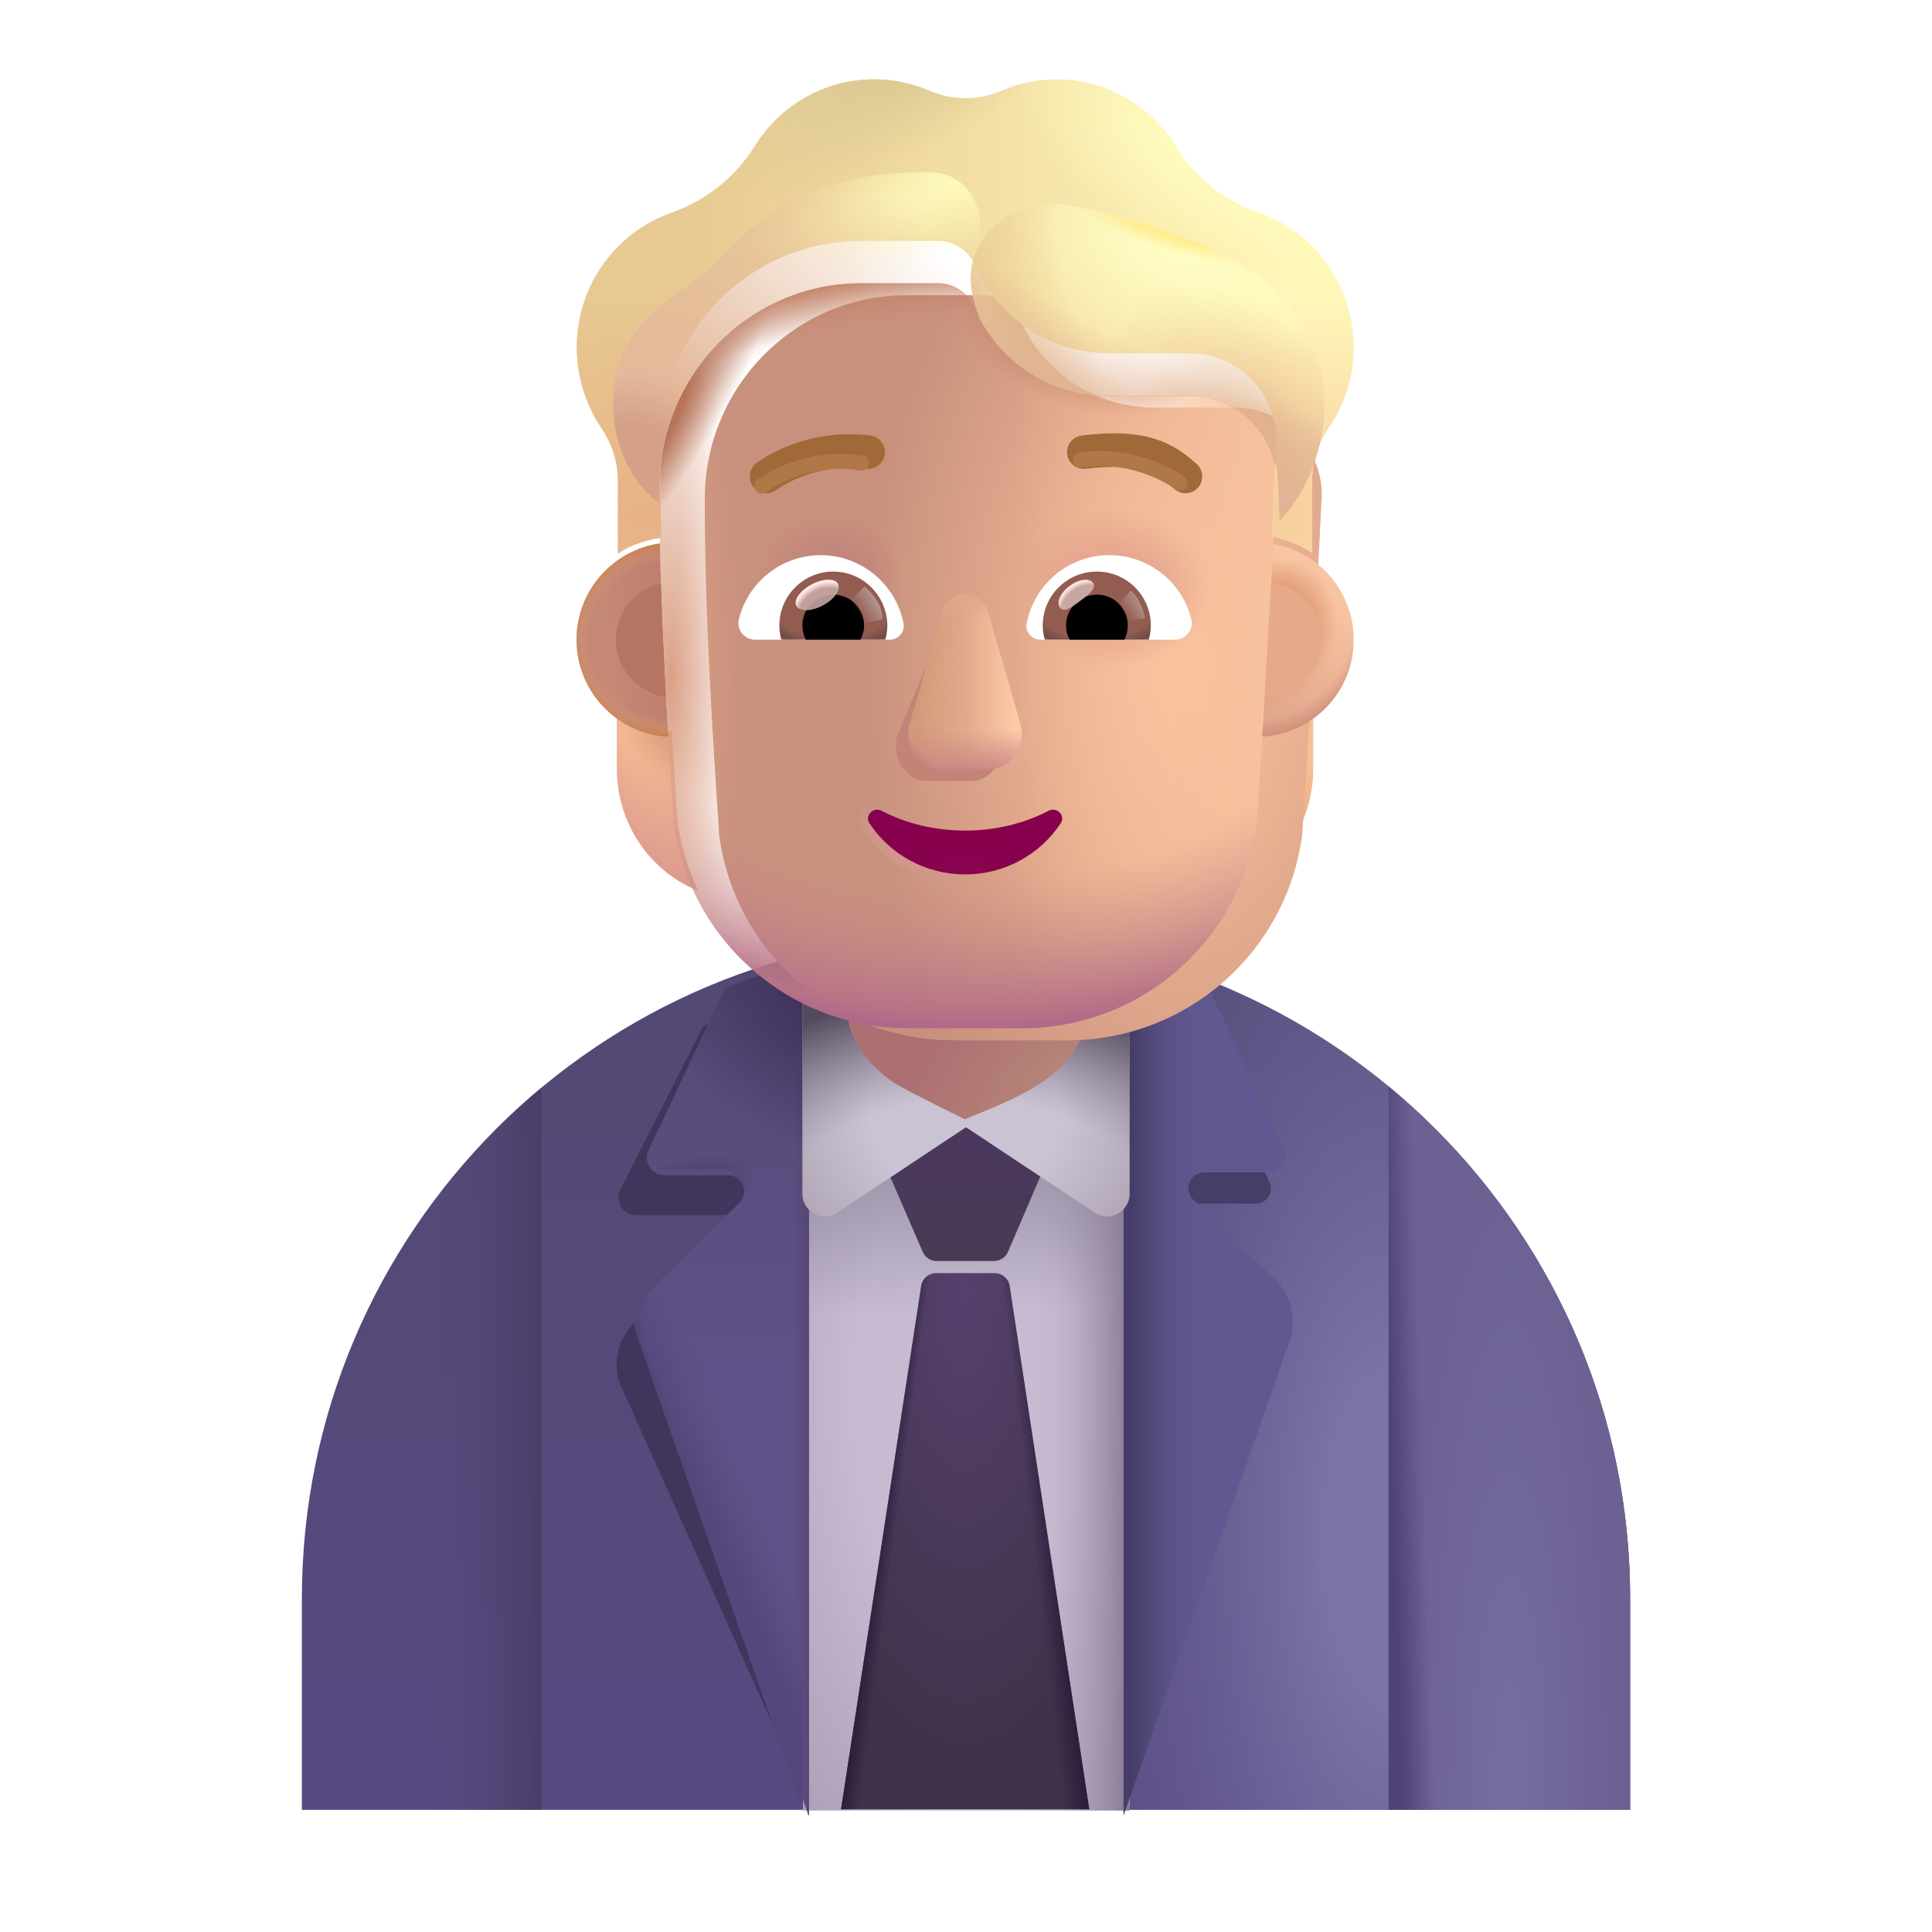 <svg fill="none" height="32" viewBox="0 0 32 32" width="32" xmlns="http://www.w3.org/2000/svg" xmlns:xlink="http://www.w3.org/1999/xlink"><filter id="a" color-interpolation-filters="sRGB" filterUnits="userSpaceOnUse" height="14.595" width="6.556" x="9.212" y="15.824"><feFlood flood-opacity="0" result="BackgroundImageFix"/><feBlend in="SourceGraphic" in2="BackgroundImageFix" mode="normal" result="shape"/><feGaussianBlur result="effect1_foregroundBlur_4002_2102" stdDeviation=".5"/></filter><filter id="b" color-interpolation-filters="sRGB" filterUnits="userSpaceOnUse" height="13.362" width="3.95" x="17.96" y="16.302"><feFlood flood-opacity="0" result="BackgroundImageFix"/><feBlend in="SourceGraphic" in2="BackgroundImageFix" mode="normal" result="shape"/><feGaussianBlur result="effect1_foregroundBlur_4002_2102" stdDeviation=".375"/></filter><filter id="c" color-interpolation-filters="sRGB" filterUnits="userSpaceOnUse" height="14" width="2.897" x="10.503" y="16.067"><feFlood flood-opacity="0" result="BackgroundImageFix"/><feBlend in="SourceGraphic" in2="BackgroundImageFix" mode="normal" result="shape"/><feColorMatrix in="SourceAlpha" result="hardAlpha" type="matrix" values="0 0 0 0 0 0 0 0 0 0 0 0 0 0 0 0 0 0 127 0"/><feOffset dx=".1" dy=".1"/><feGaussianBlur stdDeviation=".1"/><feComposite in2="hardAlpha" k2="-1" k3="1" operator="arithmetic"/><feColorMatrix type="matrix" values="0 0 0 0 0.404 0 0 0 0 0.369 0 0 0 0 0.494 0 0 0 1 0"/><feBlend in2="shape" mode="normal" result="effect1_innerShadow_4002_2102"/></filter><filter id="d" color-interpolation-filters="sRGB" filterUnits="userSpaceOnUse" height="2.883" width="2.734" x="14.624" y="18.204"><feFlood flood-opacity="0" result="BackgroundImageFix"/><feBlend in="SourceGraphic" in2="BackgroundImageFix" mode="normal" result="shape"/><feColorMatrix in="SourceAlpha" result="hardAlpha" type="matrix" values="0 0 0 0 0 0 0 0 0 0 0 0 0 0 0 0 0 0 127 0"/><feOffset dx=".1" dy="-.1"/><feGaussianBlur stdDeviation=".25"/><feComposite in2="hardAlpha" k2="-1" k3="1" operator="arithmetic"/><feColorMatrix type="matrix" values="0 0 0 0 0.157 0 0 0 0 0.098 0 0 0 0 0.216 0 0 0 1 0"/><feBlend in2="shape" mode="normal" result="effect1_innerShadow_4002_2102"/><feColorMatrix in="SourceAlpha" result="hardAlpha" type="matrix" values="0 0 0 0 0 0 0 0 0 0 0 0 0 0 0 0 0 0 127 0"/><feOffset dx="-.1" dy="-.1"/><feGaussianBlur stdDeviation=".25"/><feComposite in2="hardAlpha" k2="-1" k3="1" operator="arithmetic"/><feColorMatrix type="matrix" values="0 0 0 0 0.157 0 0 0 0 0.098 0 0 0 0 0.216 0 0 0 1 0"/><feBlend in2="effect1_innerShadow_4002_2102" mode="normal" result="effect2_innerShadow_4002_2102"/></filter><filter id="e" color-interpolation-filters="sRGB" filterUnits="userSpaceOnUse" height="14.05" width="2.902" x="18.61" y="16.017"><feFlood flood-opacity="0" result="BackgroundImageFix"/><feBlend in="SourceGraphic" in2="BackgroundImageFix" mode="normal" result="shape"/><feColorMatrix in="SourceAlpha" result="hardAlpha" type="matrix" values="0 0 0 0 0 0 0 0 0 0 0 0 0 0 0 0 0 0 127 0"/><feOffset dx="-.1" dy=".1"/><feGaussianBlur stdDeviation=".1"/><feComposite in2="hardAlpha" k2="-1" k3="1" operator="arithmetic"/><feColorMatrix type="matrix" values="0 0 0 0 0.439 0 0 0 0 0.416 0 0 0 0 0.584 0 0 0 1 0"/><feBlend in2="shape" mode="normal" result="effect1_innerShadow_4002_2102"/></filter><filter id="f" color-interpolation-filters="sRGB" filterUnits="userSpaceOnUse" height="12.542" width="10.97" x="10.922" y="4.689"><feFlood flood-opacity="0" result="BackgroundImageFix"/><feBlend in="SourceGraphic" in2="BackgroundImageFix" mode="normal" result="shape"/><feColorMatrix in="SourceAlpha" result="hardAlpha" type="matrix" values="0 0 0 0 0 0 0 0 0 0 0 0 0 0 0 0 0 0 127 0"/><feOffset dx=".75"/><feGaussianBlur stdDeviation=".6"/><feComposite in2="hardAlpha" k2="-1" k3="1" operator="arithmetic"/><feColorMatrix type="matrix" values="0 0 0 0 0.843 0 0 0 0 0.612 0 0 0 0 0.498 0 0 0 1 0"/><feBlend in2="shape" mode="normal" result="effect1_innerShadow_4002_2102"/><feColorMatrix in="SourceAlpha" result="hardAlpha" type="matrix" values="0 0 0 0 0 0 0 0 0 0 0 0 0 0 0 0 0 0 127 0"/><feOffset dy=".2"/><feGaussianBlur stdDeviation=".375"/><feComposite in2="hardAlpha" k2="-1" k3="1" operator="arithmetic"/><feColorMatrix type="matrix" values="0 0 0 0 0.776 0 0 0 0 0.549 0 0 0 0 0.424 0 0 0 1 0"/><feBlend in2="effect1_innerShadow_4002_2102" mode="normal" result="effect2_innerShadow_4002_2102"/></filter><filter id="g" color-interpolation-filters="sRGB" filterUnits="userSpaceOnUse" height="4.824" width="3.754" x="13.839" y="9.113"><feFlood flood-opacity="0" result="BackgroundImageFix"/><feBlend in="SourceGraphic" in2="BackgroundImageFix" mode="normal" result="shape"/><feGaussianBlur result="effect1_foregroundBlur_4002_2102" stdDeviation=".5"/></filter><filter id="h" color-interpolation-filters="sRGB" filterUnits="userSpaceOnUse" height="3.1" width="2.077" x="14.946" y="9.74"><feFlood flood-opacity="0" result="BackgroundImageFix"/><feBlend in="SourceGraphic" in2="BackgroundImageFix" mode="normal" result="shape"/><feGaussianBlur result="effect1_foregroundBlur_4002_2102" stdDeviation=".05"/></filter><filter id="i" color-interpolation-filters="sRGB" filterUnits="userSpaceOnUse" height="1.573" width="3.718" x="14.126" y="13.161"><feFlood flood-opacity="0" result="BackgroundImageFix"/><feBlend in="SourceGraphic" in2="BackgroundImageFix" mode="normal" result="shape"/><feGaussianBlur result="effect1_foregroundBlur_4002_2102" stdDeviation=".05"/></filter><filter id="j" color-interpolation-filters="sRGB" filterUnits="userSpaceOnUse" height="8.357" width="12.873" x="9.549" y="1.513"><feFlood flood-opacity="0" result="BackgroundImageFix"/><feBlend in="SourceGraphic" in2="BackgroundImageFix" mode="normal" result="shape"/><feColorMatrix in="SourceAlpha" result="hardAlpha" type="matrix" values="0 0 0 0 0 0 0 0 0 0 0 0 0 0 0 0 0 0 127 0"/><feOffset dy="-.5"/><feGaussianBlur stdDeviation=".625"/><feComposite in2="hardAlpha" k2="-1" k3="1" operator="arithmetic"/><feColorMatrix type="matrix" values="0 0 0 0 0.914 0 0 0 0 0.733 0 0 0 0 0.592 0 0 0 1 0"/><feBlend in2="shape" mode="normal" result="effect1_innerShadow_4002_2102"/><feColorMatrix in="SourceAlpha" result="hardAlpha" type="matrix" values="0 0 0 0 0 0 0 0 0 0 0 0 0 0 0 0 0 0 127 0"/><feOffset dy="-.2"/><feGaussianBlur stdDeviation=".2"/><feComposite in2="hardAlpha" k2="-1" k3="1" operator="arithmetic"/><feColorMatrix type="matrix" values="0 0 0 0 0.875 0 0 0 0 0.678 0 0 0 0 0.557 0 0 0 1 0"/><feBlend in2="effect1_innerShadow_4002_2102" mode="normal" result="effect2_innerShadow_4002_2102"/></filter><filter id="k" color-interpolation-filters="sRGB" filterUnits="userSpaceOnUse" height="1.19" width="2.339" x="17.574" y="7.177"><feFlood flood-opacity="0" result="BackgroundImageFix"/><feBlend in="SourceGraphic" in2="BackgroundImageFix" mode="normal" result="shape"/><feColorMatrix in="SourceAlpha" result="hardAlpha" type="matrix" values="0 0 0 0 0 0 0 0 0 0 0 0 0 0 0 0 0 0 127 0"/><feOffset dx=".1" dy="-.2"/><feGaussianBlur stdDeviation=".125"/><feComposite in2="hardAlpha" k2="-1" k3="1" operator="arithmetic"/><feColorMatrix type="matrix" values="0 0 0 0 0.471 0 0 0 0 0.271 0 0 0 0 0.161 0 0 0 1 0"/><feBlend in2="shape" mode="normal" result="effect1_innerShadow_4002_2102"/></filter><filter id="l" color-interpolation-filters="sRGB" filterUnits="userSpaceOnUse" height="1.176" width="2.339" x="12.318" y="7.191"><feFlood flood-opacity="0" result="BackgroundImageFix"/><feBlend in="SourceGraphic" in2="BackgroundImageFix" mode="normal" result="shape"/><feColorMatrix in="SourceAlpha" result="hardAlpha" type="matrix" values="0 0 0 0 0 0 0 0 0 0 0 0 0 0 0 0 0 0 127 0"/><feOffset dx=".1" dy="-.2"/><feGaussianBlur stdDeviation=".125"/><feComposite in2="hardAlpha" k2="-1" k3="1" operator="arithmetic"/><feColorMatrix type="matrix" values="0 0 0 0 0.471 0 0 0 0 0.271 0 0 0 0 0.161 0 0 0 1 0"/><feBlend in2="shape" mode="normal" result="effect1_innerShadow_4002_2102"/></filter><filter id="m" color-interpolation-filters="sRGB" filterUnits="userSpaceOnUse" height="5.992" width="6.584" x="9.904" y="2.602"><feFlood flood-opacity="0" result="BackgroundImageFix"/><feBlend in="SourceGraphic" in2="BackgroundImageFix" mode="normal" result="shape"/><feGaussianBlur result="effect1_foregroundBlur_4002_2102" stdDeviation=".125"/></filter><filter id="n" color-interpolation-filters="sRGB" filterUnits="userSpaceOnUse" height="5.736" width="6.362" x="15.826" y="3.131"><feFlood flood-opacity="0" result="BackgroundImageFix"/><feBlend in="SourceGraphic" in2="BackgroundImageFix" mode="normal" result="shape"/><feGaussianBlur result="effect1_foregroundBlur_4002_2102" stdDeviation=".125"/></filter><filter id="o" color-interpolation-filters="sRGB" filterUnits="userSpaceOnUse" height=".696" width=".787" x="17.433" y="9.504"><feFlood flood-opacity="0" result="BackgroundImageFix"/><feBlend in="SourceGraphic" in2="BackgroundImageFix" mode="normal" result="shape"/><feGaussianBlur result="effect1_foregroundBlur_4002_2102" stdDeviation=".05"/></filter><filter id="p" color-interpolation-filters="sRGB" filterUnits="userSpaceOnUse" height=".913" width=".891" x="18.273" y="9.579"><feFlood flood-opacity="0" result="BackgroundImageFix"/><feBlend in="SourceGraphic" in2="BackgroundImageFix" mode="normal" result="shape"/><feGaussianBlur result="effect1_foregroundBlur_4002_2102" stdDeviation=".1"/></filter><filter id="q" color-interpolation-filters="sRGB" filterUnits="userSpaceOnUse" height="1.04" width=".986" x="13.83" y="9.516"><feFlood flood-opacity="0" result="BackgroundImageFix"/><feBlend in="SourceGraphic" in2="BackgroundImageFix" mode="normal" result="shape"/><feGaussianBlur result="effect1_foregroundBlur_4002_2102" stdDeviation=".1"/></filter><filter id="r" color-interpolation-filters="sRGB" filterUnits="userSpaceOnUse" height=".705" width=".913" x="13.075" y="9.496"><feFlood flood-opacity="0" result="BackgroundImageFix"/><feBlend in="SourceGraphic" in2="BackgroundImageFix" mode="normal" result="shape"/><feGaussianBlur result="effect1_foregroundBlur_4002_2102" stdDeviation=".05"/></filter><filter id="s" color-interpolation-filters="sRGB" filterUnits="userSpaceOnUse" height="2.379" width="1.329" x="9.952" y="9.413"><feFlood flood-opacity="0" result="BackgroundImageFix"/><feBlend in="SourceGraphic" in2="BackgroundImageFix" mode="normal" result="shape"/><feGaussianBlur result="effect1_foregroundBlur_4002_2102" stdDeviation=".125"/></filter><filter id="t" color-interpolation-filters="sRGB" filterUnits="userSpaceOnUse" height="2.403" width="1.447" x="20.697" y="9.397"><feFlood flood-opacity="0" result="BackgroundImageFix"/><feBlend in="SourceGraphic" in2="BackgroundImageFix" mode="normal" result="shape"/><feGaussianBlur result="effect1_foregroundBlur_4002_2102" stdDeviation=".125"/></filter><filter id="u" color-interpolation-filters="sRGB" filterUnits="userSpaceOnUse" height="1.16" width="2.405" x="12.237" y="7.266"><feFlood flood-opacity="0" result="BackgroundImageFix"/><feBlend in="SourceGraphic" in2="BackgroundImageFix" mode="normal" result="shape"/><feGaussianBlur result="effect1_foregroundBlur_4002_2102" stdDeviation=".125"/></filter><filter id="v" color-interpolation-filters="sRGB" filterUnits="userSpaceOnUse" height="1.16" width="2.405" x="17.516" y="7.22"><feFlood flood-opacity="0" result="BackgroundImageFix"/><feBlend in="SourceGraphic" in2="BackgroundImageFix" mode="normal" result="shape"/><feGaussianBlur result="effect1_foregroundBlur_4002_2102" stdDeviation=".125"/></filter><linearGradient id="w" gradientUnits="userSpaceOnUse" x1="16" x2="16" y1="16.288" y2="31.226"><stop offset="0" stop-color="#534973"/><stop offset="1" stop-color="#584982"/></linearGradient><radialGradient id="x" cx="0" cy="0" gradientTransform="matrix(0 -16.431 6.37 0 22.995 25.47)" gradientUnits="userSpaceOnUse" r="1"><stop offset=".156" stop-color="#7b74a6"/><stop offset="1" stop-color="#5f5490" stop-opacity="0"/></radialGradient><radialGradient id="y" cx="0" cy="0" gradientTransform="matrix(0 10.121 -4.597 0 16 23.042)" gradientUnits="userSpaceOnUse" r="1"><stop offset=".397" stop-color="#c6bbd1"/><stop offset="1" stop-color="#a89cb3"/></radialGradient><linearGradient id="z" gradientUnits="userSpaceOnUse" x1="18.903" x2="17.059" y1="25.288" y2="25.288"><stop offset="0" stop-color="#7a6c85"/><stop offset="1" stop-color="#c7bcd2" stop-opacity="0"/></linearGradient><linearGradient id="A" gradientUnits="userSpaceOnUse" x1="15.591" x2="15.669" y1="17.835" y2="21.726"><stop offset="0" stop-color="#877f93"/><stop offset="1" stop-color="#877f93" stop-opacity="0"/></linearGradient><radialGradient id="B" cx="0" cy="0" gradientTransform="matrix(0 -10.313 1.684 0 25 29.977)" gradientUnits="userSpaceOnUse" r="1"><stop offset="0" stop-color="#776d9f"/><stop offset="1" stop-color="#6d6193"/></radialGradient><linearGradient id="C" gradientUnits="userSpaceOnUse" x1="23" x2="23.744" y1="29.464" y2="29.44"><stop offset=".276" stop-color="#504176"/><stop offset="1" stop-color="#504176" stop-opacity="0"/></linearGradient><linearGradient id="D" gradientUnits="userSpaceOnUse" x1="11.902" x2="11.902" y1="16.067" y2="29.967"><stop offset="0" stop-color="#544a76"/><stop offset=".524" stop-color="#5f5289"/></linearGradient><linearGradient id="E" gradientUnits="userSpaceOnUse" x1="13.671" x2="13.05" y1="22.526" y2="22.526"><stop offset="0" stop-color="#3e305b"/><stop offset="1" stop-color="#553a63" stop-opacity="0"/></linearGradient><radialGradient id="F" cx="0" cy="0" gradientTransform="matrix(-1.531 2.094 -2.901 -2.122 13.716 16.351)" gradientUnits="userSpaceOnUse" r="1"><stop offset="0" stop-color="#3c2e57"/><stop offset="1" stop-color="#3c2e57" stop-opacity="0"/></radialGradient><linearGradient id="G" gradientUnits="userSpaceOnUse" x1="11.902" x2="12.839" y1="25.943" y2="25.541"><stop offset=".196" stop-color="#55477c"/><stop offset="1" stop-color="#594c7d" stop-opacity="0"/></linearGradient><radialGradient id="H" cx="0" cy="0" gradientTransform="matrix(1.094 -.313 .154 .538 11.395 19.734)" gradientUnits="userSpaceOnUse" r="1"><stop offset=".241" stop-color="#4b3b6d"/><stop offset="1" stop-color="#4b3b6d" stop-opacity="0"/></radialGradient><linearGradient id="I" gradientUnits="userSpaceOnUse" x1="15.988" x2="15.988" y1="18.96" y2="20.945"><stop offset=".006" stop-color="#4b375e"/><stop offset="1" stop-color="#483b55"/></linearGradient><linearGradient id="J" gradientUnits="userSpaceOnUse" x1="18.71" x2="20.111" y1="21.574" y2="21.574"><stop offset=".093" stop-color="#453d68"/><stop offset="1" stop-color="#625a91" stop-opacity="0"/></linearGradient><radialGradient id="K" cx="0" cy="0" gradientTransform="matrix(0 3.75 -4.377 0 16 18.491)" gradientUnits="userSpaceOnUse" r="1"><stop offset=".362" stop-color="#cac3d3"/><stop offset="1" stop-color="#a093a3"/></radialGradient><radialGradient id="L" cx="0" cy="0" gradientTransform="matrix(0 -5.188 6.815 0 16 20.988)" gradientUnits="userSpaceOnUse" r="1"><stop offset=".533" stop-color="#837a8d" stop-opacity="0"/><stop offset=".876" stop-color="#544a5f"/></radialGradient><linearGradient id="M" gradientUnits="userSpaceOnUse" x1="9.452" x2="7.02" y1="23.984" y2="23.984"><stop offset="0" stop-color="#41375c"/><stop offset="1" stop-color="#584a7e" stop-opacity="0"/></linearGradient><radialGradient id="N" cx="0" cy="0" gradientTransform="matrix(0 8.812 -3.455 0 15.983 21.382)" gradientUnits="userSpaceOnUse" r="1"><stop offset=".006" stop-color="#56406d"/><stop offset=".94" stop-color="#3d3247"/></radialGradient><linearGradient id="O"><stop offset="0" stop-color="#2b1b3a"/><stop offset="1" stop-color="#2b1b3a" stop-opacity="0"/></linearGradient><linearGradient id="P" gradientUnits="userSpaceOnUse" x1="14.606" x2="14.899" xlink:href="#O" y1="24.847" y2="24.886"/><linearGradient id="Q" gradientUnits="userSpaceOnUse" x1="17.411" x2="17.012" xlink:href="#O" y1="24.663" y2="24.71"/><radialGradient id="R" cx="0" cy="0" gradientTransform="matrix(-1.421 -1.25 2.398 -2.726 17.45 17.845)" gradientUnits="userSpaceOnUse" r="1"><stop offset="0" stop-color="#b68577"/><stop offset="1" stop-color="#ac7073"/></radialGradient><radialGradient id="S" cx="0" cy="0" gradientTransform="matrix(-.609 3.534 -4.199 -.724 21.444 11.636)" gradientUnits="userSpaceOnUse" r="1"><stop offset=".28" stop-color="#f7bf94"/><stop offset="1" stop-color="#da8f78"/></radialGradient><radialGradient id="T" cx="0" cy="0" gradientTransform="matrix(1.274 2.682 -1.219 .579 10.437 11.919)" gradientUnits="userSpaceOnUse" r="1"><stop offset="0" stop-color="#f8bf95"/><stop offset="1" stop-color="#dc998e"/></radialGradient><radialGradient id="U" cx="0" cy="0" gradientTransform="matrix(.179 1.194 -1.047 .157 11.238 11.714)" gradientUnits="userSpaceOnUse" r="1"><stop offset=".263" stop-color="#d79b77"/><stop offset="1" stop-color="#d79b77" stop-opacity="0"/></radialGradient><radialGradient id="V" cx="0" cy="0" gradientTransform="matrix(-5.228 0 0 -9.248 18.793 10.86)" gradientUnits="userSpaceOnUse" r="1"><stop offset="0" stop-color="#ffc59f"/><stop offset="1" stop-color="#c8917d"/></radialGradient><linearGradient id="W" gradientUnits="userSpaceOnUse" x1="21.142" x2="16.79" y1="12.546" y2="12.546"><stop offset="0" stop-color="#f7c29d"/><stop offset="1" stop-color="#f7c29d" stop-opacity="0"/></linearGradient><radialGradient id="X" cx="0" cy="0" gradientTransform="matrix(0 7.312 -10.079 0 16.232 9.88)" gradientUnits="userSpaceOnUse" r="1"><stop offset=".645" stop-color="#cc9089" stop-opacity="0"/><stop offset=".944" stop-color="#b87387"/><stop offset="1" stop-color="#ad638b"/></radialGradient><radialGradient id="Y" cx="0" cy="0" gradientTransform="matrix(0 -1.341 1.659 0 18.432 9.74)" gradientUnits="userSpaceOnUse" r="1"><stop offset=".325" stop-color="#e4a38d"/><stop offset="1" stop-color="#e4a38d" stop-opacity="0"/></radialGradient><radialGradient id="Z" cx="0" cy="0" gradientTransform="matrix(-.058 -1.103 1.201 -.063 13.747 9.603)" gradientUnits="userSpaceOnUse" r="1"><stop offset=".378" stop-color="#c2847c"/><stop offset="1" stop-color="#c2847c" stop-opacity="0"/></radialGradient><radialGradient id="aa" cx="0" cy="0" gradientTransform="matrix(1.207 0 0 6.134 11.104 11.245)" gradientUnits="userSpaceOnUse" r="1"><stop offset="0" stop-color="#dba085"/><stop offset="1" stop-color="#dba085" stop-opacity="0"/></radialGradient><radialGradient id="ab" cx="0" cy="0" gradientTransform="matrix(2.615 -3.654 .828 .592 10.132 7.859)" gradientUnits="userSpaceOnUse" r="1"><stop offset=".451" stop-color="#b67459"/><stop offset="1" stop-color="#b67459" stop-opacity="0"/></radialGradient><radialGradient id="ac" cx="0" cy="0" gradientTransform="matrix(-2.414 -10.243 11.283 -2.659 15.831 14.932)" gradientUnits="userSpaceOnUse" r="1"><stop offset=".924" stop-color="#c17f5f" stop-opacity="0"/><stop offset="1" stop-color="#c17f5f"/></radialGradient><radialGradient id="ad" cx="0" cy="0" gradientTransform="matrix(2.045 .721 -.432 1.227 17.943 5.479)" gradientUnits="userSpaceOnUse" r="1"><stop offset=".258" stop-color="#c17f5f"/><stop offset="1" stop-color="#c17f5f" stop-opacity="0"/></radialGradient><linearGradient id="ae" gradientUnits="userSpaceOnUse" x1="15.985" x2="16.84" y1="11.689" y2="11.689"><stop offset="0" stop-color="#e1aa8c"/><stop offset="1" stop-color="#fecaa8"/></linearGradient><linearGradient id="af" gradientUnits="userSpaceOnUse" x1="14.912" x2="15.986" y1="11.534" y2="11.593"><stop offset="0" stop-color="#d29879" stop-opacity=".915"/><stop offset=".203" stop-color="#d29879"/><stop offset="1" stop-color="#d29879" stop-opacity="0"/></linearGradient><linearGradient id="ag" gradientUnits="userSpaceOnUse" x1="15.985" x2="15.985" y1="12.088" y2="12.94"><stop offset="0" stop-color="#cb8685" stop-opacity="0"/><stop offset=".845" stop-color="#cb8685"/></linearGradient><linearGradient id="ah" gradientUnits="userSpaceOnUse" x1="15.985" x2="15.985" y1="9.84" y2="10.26"><stop offset="0" stop-color="#e0a78c"/><stop offset="1" stop-color="#e0a78c" stop-opacity="0"/></linearGradient><linearGradient id="ai" gradientUnits="userSpaceOnUse" x1="16.116" x2="16.116" y1="12.762" y2="12.703"><stop offset="0" stop-color="#c27b78"/><stop offset="1" stop-color="#c27b78" stop-opacity="0"/></linearGradient><radialGradient id="aj" cx="0" cy="0" gradientTransform="matrix(-1.84 1.831 -1.164 -1.169 17.004 10.784)" gradientUnits="userSpaceOnUse" r="1"><stop offset=".94" stop-color="#c27b78" stop-opacity="0"/><stop offset="1" stop-color="#c27b78"/></radialGradient><radialGradient id="ak" cx="0" cy="0" gradientTransform="matrix(.347 -.619 1.803 1.01 14.858 14.149)" gradientUnits="userSpaceOnUse" r="1"><stop offset="0" stop-color="#d0978e"/><stop offset="1" stop-color="#d0978e" stop-opacity="0"/></radialGradient><radialGradient id="al" cx="0" cy="0" gradientTransform="matrix(0 -.721 2.9 0 15.985 14.4)" gradientUnits="userSpaceOnUse" r="1"><stop offset="0" stop-color="#89024e"/><stop offset="1" stop-color="#87004d"/></radialGradient><linearGradient id="am" gradientUnits="userSpaceOnUse" x1="21.349" x2="11.225" y1="5.198" y2="5.198"><stop offset="0" stop-color="#fff6b9"/><stop offset="1" stop-color="#e7c991"/></linearGradient><radialGradient id="an" cx="0" cy="0" gradientTransform="matrix(0 -3.633 6.436 0 10.755 9.278)" gradientUnits="userSpaceOnUse" r="1"><stop offset="0" stop-color="#e7b286"/><stop offset="1" stop-color="#e7b286" stop-opacity="0"/></radialGradient><radialGradient id="ao" cx="0" cy="0" gradientTransform="matrix(0 -3.633 6.436 0 20.846 9.278)" gradientUnits="userSpaceOnUse" r="1"><stop offset="0" stop-color="#f6cb9c"/><stop offset="1" stop-color="#f6cb9c" stop-opacity="0"/></radialGradient><radialGradient id="ap" cx="0" cy="0" gradientTransform="matrix(-3.252 -1.24 .661 -1.732 20.092 3.002)" gradientUnits="userSpaceOnUse" r="1"><stop offset="0" stop-color="#ffffc1"/><stop offset="1" stop-color="#ffffc1" stop-opacity="0"/></radialGradient><radialGradient id="aq" cx="0" cy="0" gradientTransform="matrix(.905 1.475 -3.415 2.096 15.08 1.41)" gradientUnits="userSpaceOnUse" r="1"><stop offset=".287" stop-color="#ddca94"/><stop offset="1" stop-color="#ddca94" stop-opacity="0"/></radialGradient><radialGradient id="ar" cx="0" cy="0" gradientTransform="matrix(-3.807 1.374 -.382 -1.06 16.239 2.852)" gradientUnits="userSpaceOnUse" r="1"><stop offset="0" stop-color="#fffcbe"/><stop offset="1" stop-color="#fffcbe" stop-opacity="0"/></radialGradient><radialGradient id="as" cx="0" cy="0" gradientTransform="matrix(3.218 -5.095 5.645 3.565 10.555 7.611)" gradientUnits="userSpaceOnUse" r="1"><stop offset=".093" stop-color="#d5a088"/><stop offset=".233" stop-color="#e4b99b"/><stop offset="1" stop-color="#e4b99b" stop-opacity="0"/></radialGradient><radialGradient id="at" cx="0" cy="0" gradientTransform="matrix(3.386 .801 -.448 1.894 19.606 4.012)" gradientUnits="userSpaceOnUse" r="1"><stop offset="0" stop-color="#ffffc7"/><stop offset="1" stop-color="#ffffc7" stop-opacity="0"/></radialGradient><radialGradient id="au" cx="0" cy="0" gradientTransform="matrix(-2.149 -3.704 2.066 -1.198 21.114 8.617)" gradientUnits="userSpaceOnUse" r="1"><stop offset="0" stop-color="#e3b593"/><stop offset="1" stop-color="#e4b78d" stop-opacity="0"/></radialGradient><radialGradient id="av" cx="0" cy="0" gradientTransform="matrix(-1.307 -2.202 1.577 -.936 20.494 8.317)" gradientUnits="userSpaceOnUse" r="1"><stop offset=".057" stop-color="#dfb086"/><stop offset="1" stop-color="#dfb086" stop-opacity="0"/></radialGradient><radialGradient id="aw" cx="0" cy="0" gradientTransform="matrix(-4.798 1.151 -1.244 -5.187 20.779 3.896)" gradientUnits="userSpaceOnUse" r="1"><stop offset=".652" stop-color="#ebcd93" stop-opacity="0"/><stop offset="1" stop-color="#ebcd93"/></radialGradient><radialGradient id="ax" cx="0" cy="0" gradientTransform="matrix(-.117 .384 -1.754 -.536 19.438 3.77)" gradientUnits="userSpaceOnUse" r="1"><stop offset=".461" stop-color="#ffed93"/><stop offset="1" stop-color="#ffed93" stop-opacity="0"/></radialGradient><radialGradient id="ay" cx="0" cy="0" gradientTransform="matrix(-1.995 3.755 -9.682 -5.143 19.435 2.948)" gradientUnits="userSpaceOnUse" r="1"><stop offset=".651" stop-color="#e1b395" stop-opacity="0"/><stop offset="1" stop-color="#e1b395"/></radialGradient><linearGradient id="az"><stop offset=".802" stop-color="#925c51"/><stop offset="1" stop-color="#694b43"/><stop offset="1" stop-color="#804d49"/><stop offset="1" stop-color="#85534d"/></linearGradient><radialGradient id="aA" cx="0" cy="0" gradientTransform="matrix(0 .811 -1.29 0 18.167 9.944)" gradientUnits="userSpaceOnUse" r="1" xlink:href="#az"/><linearGradient id="aB"><stop offset=".766" stop-color="#ffe6e2" stop-opacity="0"/><stop offset=".966" stop-color="#ffe6e2"/></linearGradient><radialGradient id="aC" cx="0" cy="0" gradientTransform="matrix(-.232 -.299 .411 -.319 17.939 10.028)" gradientUnits="userSpaceOnUse" r="1" xlink:href="#aB"/><linearGradient id="aD"><stop offset="0" stop-color="#b4948d"/><stop offset="1" stop-color="#b4948d" stop-opacity="0"/></linearGradient><linearGradient id="aE" gradientUnits="userSpaceOnUse" x1="18.945" x2="18.631" xlink:href="#aD" y1="9.998" y2="10.191"/><radialGradient id="aF" cx="0" cy="0" gradientTransform="matrix(0 .811 -1.291 0 13.803 9.944)" gradientUnits="userSpaceOnUse" r="1" xlink:href="#az"/><linearGradient id="aG" gradientUnits="userSpaceOnUse" x1="14.547" x2="14.233" xlink:href="#aD" y1="9.998" y2="10.191"/><radialGradient id="aH" cx="0" cy="0" gradientTransform="matrix(-.008 -.494 .594 -.009 13.517 10.164)" gradientUnits="userSpaceOnUse" r="1" xlink:href="#aB"/><linearGradient id="aI" gradientUnits="userSpaceOnUse" x1="22.421" x2="21.215" y1="10.025" y2="12.201"><stop offset="0" stop-color="#f8c5a2"/><stop offset="1" stop-color="#e0a48c"/></linearGradient><radialGradient id="aJ" cx="0" cy="0" gradientTransform="matrix(.629 2.243 -2.14 .6 20.603 9.958)" gradientUnits="userSpaceOnUse" r="1"><stop offset=".856" stop-color="#ce8d79" stop-opacity="0"/><stop offset="1" stop-color="#ce8d79"/></radialGradient><radialGradient id="aK" cx="0" cy="0" gradientTransform="matrix(.788 -1.081 .906 .66 20.963 10.503)" gradientUnits="userSpaceOnUse" r="1"><stop offset=".664" stop-color="#e3a17b"/><stop offset="1" stop-color="#e3a17b" stop-opacity="0"/></radialGradient><linearGradient id="aL" gradientUnits="userSpaceOnUse" x1="10.135" x2="11.594" y1="10.729" y2="10.602"><stop offset="0" stop-color="#c48874"/><stop offset="1" stop-color="#bd776c"/></linearGradient><radialGradient id="aM" cx="0" cy="0" gradientTransform="matrix(-1.675 -.245 .241 -1.647 11.07 10.602)" gradientUnits="userSpaceOnUse" r="1"><stop offset=".775" stop-color="#dca187" stop-opacity="0"/><stop offset="1" stop-color="#c77937"/><stop offset="1" stop-color="#dca187"/></radialGradient><path d="m16 15.477c-6.08 0-11 4.92-11 11v3.5h22v-3.5c0-6.07-4.93-11-11-11z" fill="url(#w)"/><path d="m16 15.477c-6.08 0-11 4.92-11 11v3.5h22v-3.5c0-6.07-4.93-11-11-11z" fill="url(#x)"/><g filter="url(#a)"><path d="m13.419 16.826c-.512 0-1.296-.029-1.77.166l-1.38 2.724c-.09.19.06.41.27.41h1.55c.24 0 .35.29.19.45l-1.78 1.343c-.26.26-.36.65-.23 1l2.913 6.5 1.586-1.116-1.339-11.477z" fill="#41355c"/></g><g filter="url(#b)"><path d="m20.904 21.158-1.189-.828c-.149-.149-.044-.394.166-.394h.918c.184 0 .306-.192.227-.358l-1.075-2.291c-.21-.087-.428-.166-.647-.236h-.595v11.862l2.404-6.872c.105-.315.026-.656-.21-.883z" fill="#463d68"/></g><path d="m18.71 16.097h-5.42v13.89h5.42z" fill="url(#y)"/><path d="m18.71 16.097h-5.42v13.89h5.42z" fill="url(#z)"/><path d="m18.71 16.097h-5.42v13.89h5.42z" fill="url(#A)"/><path d="m23 17.995v11.982h4v-3.5c0-3.412-1.558-6.464-4-8.482z" fill="url(#B)"/><path d="m23 17.995v11.982h4v-3.5c0-3.412-1.558-6.464-4-8.482z" fill="url(#C)"/><g filter="url(#c)"><path d="m13.29 16.067h-.85c-.18.06-.36.13-.53.2l-1.27 2.69c-.09.19.06.41.27.41h1.05c.24 0 .35.29.19.45l-1.36 1.33c-.26.26-.36.65-.23 1l2.73 7.82h.01v-13.9z" fill="url(#D)"/><path d="m13.29 16.067h-.85c-.18.06-.36.13-.53.2l-1.27 2.69c-.09.19.06.41.27.41h1.05c.24 0 .35.29.19.45l-1.36 1.33c-.26.26-.36.65-.23 1l2.73 7.82h.01v-13.9z" fill="url(#E)"/><path d="m13.29 16.067h-.85c-.18.06-.36.13-.53.2l-1.27 2.69c-.09.19.06.41.27.41h1.05c.24 0 .35.29.19.45l-1.36 1.33c-.26.26-.36.65-.23 1l2.73 7.82h.01v-13.9z" fill="url(#F)"/></g><path d="m13.29 16.067h-.85c-.18.06-.36.13-.53.2l-1.27 2.69c-.09.19.06.41.27.41h1.05c.24 0 .35.29.19.45l-1.36 1.33c-.26.26-.36.65-.23 1l2.73 7.82h.01v-13.9z" fill="url(#G)"/><path d="m13.29 16.067h-.85c-.18.06-.36.13-.53.2l-1.27 2.69c-.09.19.06.41.27.41h1.05c.24 0 .35.29.19.45l-1.36 1.33c-.26.26-.36.65-.23 1l2.73 7.82h.01v-13.9z" fill="url(#H)"/><g filter="url(#d)"><path d="m16.011 18.304-1.241 1.204c-.045.043-.058.11-.033.167l.547 1.261c.04.091.13.15.229.15h.952c.1 0 .19-.059.23-.151l.55-1.28c.024-.057.011-.123-.033-.166z" fill="url(#I)"/></g><g filter="url(#e)"><path d="m21.22 21.097-1.36-1.33c-.17-.17-.05-.45.19-.45h1.05c.21 0 .35-.22.26-.41l-1.23-2.62c-.24-.1-.49-.19-.74-.27h-.68v13.95l2.75-7.86c.12-.36.03-.75-.24-1.01z" fill="#605890"/><path d="m21.22 21.097-1.36-1.33c-.17-.17-.05-.45.19-.45h1.05c.21 0 .35-.22.26-.41l-1.23-2.62c-.24-.1-.49-.19-.74-.27h-.68v13.95l2.75-7.86c.12-.36.03-.75-.24-1.01z" fill="url(#J)"/></g><path d="m16 15.034h-2.71v4.74c0 .31.36.49.61.29l2.1-1.393 2.1 1.393c.25.2.61.02.61-.29v-4.74z" fill="url(#K)"/><path d="m16 15.034h-2.71v4.74c0 .31.36.49.61.29l2.1-1.393 2.1 1.393c.25.2.61.02.61-.29v-4.74z" fill="url(#L)"/><path d="m7.032 29.977h1.938v-11.964c-1.783 1.482-3.089 3.517-3.656 5.843-.203.844-.309 1.725-.304 2.632l.02 3.49z" fill="url(#M)"/><path d="m15.505 21.087c-.123 0-.228.09-.247.212l-1.327 8.668h4.11l-1.318-8.668c-.018-.122-.124-.212-.247-.212z" fill="url(#N)"/><path d="m15.505 21.087c-.123 0-.228.09-.247.212l-1.327 8.668h4.11l-1.318-8.668c-.018-.122-.124-.212-.247-.212z" fill="url(#P)"/><path d="m15.505 21.087c-.123 0-.228.09-.247.212l-1.327 8.668h4.11l-1.318-8.668c-.018-.122-.124-.212-.247-.212z" fill="url(#Q)"/><path d="m14.045 16.866c.021.213.205.691.746 1.055.213.143 1.213.629 1.193.619.156-.078.807-.298 1.284-.619.541-.364.725-.841.746-1.055l-1.984-.953z" fill="url(#R)"/><path d="m20.846 12.11c.335-.011.649-.124.905-.308v.931c0 .893-.532 1.689-1.341 2.019.17-.363.287-.758.346-1.18z" fill="url(#S)"/><path d="m11.124 12.11c-.335-.011-.649-.124-.905-.308v.931c0 .893.532 1.689 1.341 2.019-.17-.363-.287-.758-.346-1.18z" fill="url(#T)"/><path d="m11.124 12.11c-.335-.011-.649-.124-.905-.308v.931c0 .893.532 1.689 1.341 2.019-.17-.363-.287-.758-.346-1.18z" fill="url(#U)"/><path d="m11.124 12.11c-.335-.011-.649-.124-.905-.308v.931c0 .893.532 1.689 1.341 2.019-.17-.363-.287-.758-.346-1.18z" fill="url(#T)"/><path d="m11.124 12.11c-.335-.011-.649-.124-.905-.308v.931c0 .893.532 1.689 1.341 2.019-.17-.363-.287-.758-.346-1.18z" fill="url(#U)"/><g filter="url(#f)"><path d="m11.16 13.625c.257 1.952 1.919 3.406 3.886 3.406h1.887c1.967 0 3.628-1.454 3.886-3.406.118-1.884.237-3.76.324-5.642-.011-.767-.615-1.4-1.379-1.432h-1.4c-.955 0-1.819-.563-2.212-1.443-.101-.252-.345-.418-.615-.418h-1.273c-1.846 0-3.341 1.513-3.341 3.379 0 1.861.116 3.691.238 5.557z" fill="url(#V)"/></g><path d="m11.16 13.625c.257 1.952 1.919 3.406 3.886 3.406h1.887c1.967 0 3.628-1.454 3.886-3.406.118-1.884.237-3.76.324-5.642-.011-.767-.615-1.4-1.379-1.432h-1.4c-.955 0-1.819-.563-2.212-1.443-.101-.252-.345-.418-.615-.418h-1.273c-1.846 0-3.341 1.513-3.341 3.379 0 1.861.116 3.691.238 5.557z" fill="url(#W)"/><path d="m11.16 13.625c.257 1.952 1.919 3.406 3.886 3.406h1.887c1.967 0 3.628-1.454 3.886-3.406.118-1.884.237-3.76.324-5.642-.011-.767-.615-1.4-1.379-1.432h-1.4c-.955 0-1.819-.563-2.212-1.443-.101-.252-.345-.418-.615-.418h-1.273c-1.846 0-3.341 1.513-3.341 3.379 0 1.861.116 3.691.238 5.557z" fill="url(#X)"/><path d="m11.16 13.625c.257 1.952 1.919 3.406 3.886 3.406h1.887c1.967 0 3.628-1.454 3.886-3.406.118-1.884.237-3.76.324-5.642-.011-.767-.615-1.4-1.379-1.432h-1.4c-.955 0-1.819-.563-2.212-1.443-.101-.252-.345-.418-.615-.418h-1.273c-1.846 0-3.341 1.513-3.341 3.379 0 1.861.116 3.691.238 5.557z" fill="url(#Y)"/><path d="m11.16 13.625c.257 1.952 1.919 3.406 3.886 3.406h1.887c1.967 0 3.628-1.454 3.886-3.406.118-1.884.237-3.76.324-5.642-.011-.767-.615-1.4-1.379-1.432h-1.4c-.955 0-1.819-.563-2.212-1.443-.101-.252-.345-.418-.615-.418h-1.273c-1.846 0-3.341 1.513-3.341 3.379 0 1.861.116 3.691.238 5.557z" fill="url(#Z)"/><path d="m11.16 13.625c.257 1.952 1.919 3.406 3.886 3.406h1.887c1.967 0 3.628-1.454 3.886-3.406.118-1.884.237-3.76.324-5.642-.011-.767-.615-1.4-1.379-1.432h-1.4c-.955 0-1.819-.563-2.212-1.443-.101-.252-.345-.418-.615-.418h-1.273c-1.846 0-3.341 1.513-3.341 3.379 0 1.861.116 3.691.238 5.557z" fill="url(#aa)"/><path d="m11.16 13.625c.257 1.952 1.919 3.406 3.886 3.406h1.887c1.967 0 3.628-1.454 3.886-3.406.118-1.884.237-3.76.324-5.642-.011-.767-.615-1.4-1.379-1.432h-1.4c-.955 0-1.819-.563-2.212-1.443-.101-.252-.345-.418-.615-.418h-1.273c-1.846 0-3.341 1.513-3.341 3.379 0 1.861.116 3.691.238 5.557z" fill="url(#ab)"/><path d="m11.16 13.625c.257 1.952 1.919 3.406 3.886 3.406h1.887c1.967 0 3.628-1.454 3.886-3.406.118-1.884.237-3.76.324-5.642-.011-.767-.615-1.4-1.379-1.432h-1.4c-.955 0-1.819-.563-2.212-1.443-.101-.252-.345-.418-.615-.418h-1.273c-1.846 0-3.341 1.513-3.341 3.379 0 1.861.116 3.691.238 5.557z" fill="url(#ac)"/><path d="m11.16 13.625c.257 1.952 1.919 3.406 3.886 3.406h1.887c1.967 0 3.628-1.454 3.886-3.406.118-1.884.237-3.76.324-5.642-.011-.767-.615-1.4-1.379-1.432h-1.4c-.955 0-1.819-.563-2.212-1.443-.101-.252-.345-.418-.615-.418h-1.273c-1.846 0-3.341 1.513-3.341 3.379 0 1.861.116 3.691.238 5.557z" fill="url(#ad)"/><g filter="url(#g)"><path d="m15.555 10.524-.692 1.656c-.101.378.142.756.486.756h.735c.345 0 .588-.384.486-.756l-.497-1.838c-.106-.407-.408-.225-.519.183z" fill="#c48377"/></g><g filter="url(#h)"><path d="m15.603 10.146-.531 1.838c-.108.378.152.756.521.756h.786c.369 0 .629-.384.521-.756l-.531-1.838c-.114-.407-.645-.407-.765 0z" fill="url(#ae)"/><path d="m15.603 10.146-.531 1.838c-.108.378.152.756.521.756h.786c.369 0 .629-.384.521-.756l-.531-1.838c-.114-.407-.645-.407-.765 0z" fill="url(#af)"/><path d="m15.603 10.146-.531 1.838c-.108.378.152.756.521.756h.786c.369 0 .629-.384.521-.756l-.531-1.838c-.114-.407-.645-.407-.765 0z" fill="url(#ag)"/><path d="m15.603 10.146-.531 1.838c-.108.378.152.756.521.756h.786c.369 0 .629-.384.521-.756l-.531-1.838c-.114-.407-.645-.407-.765 0z" fill="url(#ah)"/></g><path d="m15.603 10.146-.531 1.838c-.108.378.152.756.521.756h.786c.369 0 .629-.384.521-.756l-.531-1.838c-.114-.407-.645-.407-.765 0z" fill="url(#ai)"/><path d="m15.603 10.146-.531 1.838c-.108.378.152.756.521.756h.786c.369 0 .629-.384.521-.756l-.531-1.838c-.114-.407-.645-.407-.765 0z" fill="url(#aj)"/><g filter="url(#i)"><path d="m14.634 13.362-.001-0c-.102-.052-.208-.019-.271.047-.063.067-.089.175-.023.271.348.528.955.879 1.646.879.691 0 1.297-.352 1.646-.879.065-.097.041-.206-.024-.273-.064-.066-.17-.096-.271-.045l-.001 0c-.39.203-.85.32-1.351.32-.496 0-.961-.117-1.351-.32z" stroke="url(#ak)" stroke-width=".15"/></g><path d="m15.985 13.757c-.507 0-.985-.119-1.385-.329-.137-.07-.284.085-.198.209.335.508.919.846 1.583.846s1.248-.338 1.583-.846c.086-.129-.061-.279-.198-.209-.401.209-.873.329-1.385.329z" fill="url(#al)"/><g filter="url(#j)"><path d="m20.84 4.218c.514.177.976.536 1.268 1.051.467.821.398 1.802-.106 2.526-.175.257-.27.563-.27.874v1.188c-.187-.13-.434-.227-.667-.268l.079-1.606c-.011-.767-.615-1.4-1.379-1.432h-1.4c-.955 0-1.819-.563-2.212-1.443-.101-.252-.345-.418-.615-.418h-1.273c-1.846 0-3.341 1.513-3.341 3.379l.031 1.537c-.254.037-.519.122-.72.264v-1.2c0-.311-.095-.617-.27-.874-.477-.703-.562-1.647-.143-2.446.292-.552.764-.939 1.299-1.126.573-.204 1.061-.59 1.384-1.11.414-.66 1.14-1.1 1.973-1.1.324 0 .631.07.917.188.382.166.811.166 1.193 0 .281-.118.589-.188.912-.188.843 0 1.581.456 1.989 1.132.308.51.79.88 1.353 1.073z" fill="url(#am)"/><path d="m20.84 4.218c.514.177.976.536 1.268 1.051.467.821.398 1.802-.106 2.526-.175.257-.27.563-.27.874v1.188c-.187-.13-.434-.227-.667-.268l.079-1.606c-.011-.767-.615-1.4-1.379-1.432h-1.4c-.955 0-1.819-.563-2.212-1.443-.101-.252-.345-.418-.615-.418h-1.273c-1.846 0-3.341 1.513-3.341 3.379l.031 1.537c-.254.037-.519.122-.72.264v-1.2c0-.311-.095-.617-.27-.874-.477-.703-.562-1.647-.143-2.446.292-.552.764-.939 1.299-1.126.573-.204 1.061-.59 1.384-1.11.414-.66 1.14-1.1 1.973-1.1.324 0 .631.07.917.188.382.166.811.166 1.193 0 .281-.118.589-.188.912-.188.843 0 1.581.456 1.989 1.132.308.51.79.88 1.353 1.073z" fill="url(#an)"/><path d="m20.84 4.218c.514.177.976.536 1.268 1.051.467.821.398 1.802-.106 2.526-.175.257-.27.563-.27.874v1.188c-.187-.13-.434-.227-.667-.268l.079-1.606c-.011-.767-.615-1.4-1.379-1.432h-1.4c-.955 0-1.819-.563-2.212-1.443-.101-.252-.345-.418-.615-.418h-1.273c-1.846 0-3.341 1.513-3.341 3.379l.031 1.537c-.254.037-.519.122-.72.264v-1.2c0-.311-.095-.617-.27-.874-.477-.703-.562-1.647-.143-2.446.292-.552.764-.939 1.299-1.126.573-.204 1.061-.59 1.384-1.11.414-.66 1.14-1.1 1.973-1.1.324 0 .631.07.917.188.382.166.811.166 1.193 0 .281-.118.589-.188.912-.188.843 0 1.581.456 1.989 1.132.308.51.79.88 1.353 1.073z" fill="url(#ao)"/><path d="m20.84 4.218c.514.177.976.536 1.268 1.051.467.821.398 1.802-.106 2.526-.175.257-.27.563-.27.874v1.188c-.187-.13-.434-.227-.667-.268l.079-1.606c-.011-.767-.615-1.4-1.379-1.432h-1.4c-.955 0-1.819-.563-2.212-1.443-.101-.252-.345-.418-.615-.418h-1.273c-1.846 0-3.341 1.513-3.341 3.379l.031 1.537c-.254.037-.519.122-.72.264v-1.2c0-.311-.095-.617-.27-.874-.477-.703-.562-1.647-.143-2.446.292-.552.764-.939 1.299-1.126.573-.204 1.061-.59 1.384-1.11.414-.66 1.14-1.1 1.973-1.1.324 0 .631.07.917.188.382.166.811.166 1.193 0 .281-.118.589-.188.912-.188.843 0 1.581.456 1.989 1.132.308.51.79.88 1.353 1.073z" fill="url(#ap)"/><path d="m20.84 4.218c.514.177.976.536 1.268 1.051.467.821.398 1.802-.106 2.526-.175.257-.27.563-.27.874v1.188c-.187-.13-.434-.227-.667-.268l.079-1.606c-.011-.767-.615-1.4-1.379-1.432h-1.4c-.955 0-1.819-.563-2.212-1.443-.101-.252-.345-.418-.615-.418h-1.273c-1.846 0-3.341 1.513-3.341 3.379l.031 1.537c-.254.037-.519.122-.72.264v-1.2c0-.311-.095-.617-.27-.874-.477-.703-.562-1.647-.143-2.446.292-.552.764-.939 1.299-1.126.573-.204 1.061-.59 1.384-1.11.414-.66 1.14-1.1 1.973-1.1.324 0 .631.07.917.188.382.166.811.166 1.193 0 .281-.118.589-.188.912-.188.843 0 1.581.456 1.989 1.132.308.51.79.88 1.353 1.073z" fill="url(#aq)"/></g><g filter="url(#k)"><path d="m19.718 7.881c-.175-.153-.379-.314-.688-.411-.304-.096-.685-.122-1.212-.057-.152.019-.26.157-.242.309s.157.26.309.242c.481-.059.776-.028.979.036.198.062.333.164.49.301.116.101.291.089.391-.027s.088-.291-.027-.391z" fill="#a06937"/></g><g filter="url(#l)"><path d="m12.574 7.772c.09-.054.22-.123.384-.187.328-.129.795-.241 1.355-.172.152.019.26.157.242.309s-.157.26-.309.242c-.448-.055-.823.034-1.085.138-.131.052-.234.106-.302.147-.034.02-.059.037-.075.048-.008.005-.013.009-.017.012l-.003.002c-.121.093-.294.071-.388-.049-.094-.121-.072-.295.049-.389z" fill="#a06937"/></g><g filter="url(#m)"><path d="m16.218 5.245c-.023-.045-.045-.09-.066-.137-.101-.252-.345-.418-.615-.418h-1.273c-1.846 0-3.341 1.513-3.341 3.379v.275c-.34-.259-.768-.805-.768-1.688 0-1.072.782-1.614 1.28-1.959.141-.098.259-.179.331-.253.03-.031.064-.067.1-.105.35-.371.972-1.031 2.06-1.32.531-.141 1.07-.176 1.508-.165.473.011.806.42.806.893v1.485z" fill="url(#ar)"/><path d="m16.218 5.245c-.023-.045-.045-.09-.066-.137-.101-.252-.345-.418-.615-.418h-1.273c-1.846 0-3.341 1.513-3.341 3.379v.275c-.34-.259-.768-.805-.768-1.688 0-1.072.782-1.614 1.28-1.959.141-.098.259-.179.331-.253.03-.031.064-.067.1-.105.35-.371.972-1.031 2.06-1.32.531-.141 1.07-.176 1.508-.165.473.011.806.42.806.893v1.485z" fill="url(#as)"/></g><g filter="url(#n)"><path d="m21.198 8.617-.029-.631c-.011-.763-.641-1.393-1.405-1.425h-1.4c-.889 0-1.7-.486-2.124-1.26 0 0-.059-.136-.12-.368-.256-.97.671-1.712 1.656-1.521.973.189 2.082.517 2.902 1.052 1.745 1.138 1.439 3.188.521 4.154z" fill="url(#at)"/><path d="m21.198 8.617-.029-.631c-.011-.763-.641-1.393-1.405-1.425h-1.4c-.889 0-1.7-.486-2.124-1.26 0 0-.059-.136-.12-.368-.256-.97.671-1.712 1.656-1.521.973.189 2.082.517 2.902 1.052 1.745 1.138 1.439 3.188.521 4.154z" fill="url(#au)"/><path d="m21.198 8.617-.029-.631c-.011-.763-.641-1.393-1.405-1.425h-1.4c-.889 0-1.7-.486-2.124-1.26 0 0-.059-.136-.12-.368-.256-.97.671-1.712 1.656-1.521.973.189 2.082.517 2.902 1.052 1.745 1.138 1.439 3.188.521 4.154z" fill="url(#av)"/><path d="m21.198 8.617-.029-.631c-.011-.763-.641-1.393-1.405-1.425h-1.4c-.889 0-1.7-.486-2.124-1.26 0 0-.059-.136-.12-.368-.256-.97.671-1.712 1.656-1.521.973.189 2.082.517 2.902 1.052 1.745 1.138 1.439 3.188.521 4.154z" fill="url(#aw)"/><path d="m21.198 8.617-.029-.631c-.011-.763-.641-1.393-1.405-1.425h-1.4c-.889 0-1.7-.486-2.124-1.26 0 0-.059-.136-.12-.368-.256-.97.671-1.712 1.656-1.521.973.189 2.082.517 2.902 1.052 1.745 1.138 1.439 3.188.521 4.154z" fill="url(#ax)"/><path d="m21.198 8.617-.029-.631c-.011-.763-.641-1.393-1.405-1.425h-1.4c-.889 0-1.7-.486-2.124-1.26 0 0-.059-.136-.12-.368-.256-.97.671-1.712 1.656-1.521.973.189 2.082.517 2.902 1.052 1.745 1.138 1.439 3.188.521 4.154z" fill="url(#ay)"/></g><path d="m18.376 9.195c.653 0 1.205.45 1.355 1.059.045.174-.089.341-.268.341h-2.231c-.142 0-.256-.13-.227-.272.126-.641.69-1.128 1.371-1.128z" fill="#fff"/><path d="m18.169 9.467c.495 0 .892.402.892.892 0 .081-.012.162-.033.235h-1.724c-.02-.077-.033-.154-.033-.235 0-.491.402-.892.896-.892z" fill="url(#aA)"/><path d="m17.658 10.36c0-.284.227-.511.511-.511.284 0 .511.227.511.511 0 .085-.02.166-.057.235h-.905c-.041-.069-.061-.15-.061-.235z" fill="#000"/><g filter="url(#o)"><path d="m18.104 9.656c.064.085-.069.189-.22.302-.151.113-.263.192-.327.107-.064-.085.007-.246.159-.359.151-.113.325-.136.389-.051z" fill="#c7a7a3"/><path d="m18.104 9.656c.064.085-.069.189-.22.302-.151.113-.263.192-.327.107-.064-.085.007-.246.159-.359.151-.113.325-.136.389-.051z" fill="url(#aC)"/></g><g filter="url(#p)"><path d="m18.964 10.242c-.033-.231-.168-.405-.231-.463l-.26.285.117.228z" fill="url(#aE)"/></g><path d="m13.594 9.195c-.653 0-1.205.45-1.355 1.059-.045.174.089.341.268.341h2.231c.142 0 .256-.13.227-.272-.126-.641-.694-1.128-1.371-1.128z" fill="#fff"/><path d="m13.801 9.467c-.495 0-.892.402-.892.892 0 .081.012.162.032.235h1.724c.02-.077.032-.154.032-.235-.004-.491-.402-.892-.896-.892z" fill="url(#aF)"/><path d="m14.312 10.36c0-.284-.227-.511-.511-.511s-.511.227-.511.511c0 .085.02.166.057.235h.905c.036-.069.061-.15.061-.235z" fill="#000"/><g filter="url(#q)"><path d="m14.617 10.255c0-.288-.234-.481-.298-.539l-.288.279.177.361z" fill="url(#aG)"/></g><g filter="url(#r)"><ellipse cx="13.532" cy="9.849" fill="#c7a7a3" fill-opacity=".9" rx=".39" ry=".197" transform="matrix(.884 -.468 .468 .884 -3.036 7.481)"/><ellipse cx="13.532" cy="9.849" fill="url(#aH)" rx=".39" ry=".197" transform="matrix(.884 -.468 .468 .884 -3.036 7.481)"/></g><path d="m20.907 12.201c.066-1.064.129-2.127.185-3.191.755.132 1.33.792 1.33 1.585 0 .857-.67 1.557-1.514 1.606z" fill="url(#aI)"/><path d="m20.907 12.201c.066-1.064.129-2.127.185-3.191.755.132 1.33.792 1.33 1.585 0 .857-.67 1.557-1.514 1.606z" fill="url(#aJ)"/><path d="m20.907 12.201c.066-1.064.129-2.127.185-3.191.755.132 1.33.792 1.33 1.585 0 .857-.67 1.557-1.514 1.606z" fill="url(#aK)"/><path d="m10.931 9.002c-.781.11-1.382.782-1.382 1.593 0 .859.673 1.561 1.521 1.607-.065-1.069-.118-2.131-.139-3.2z" fill="url(#aL)"/><path d="m10.931 9.002c-.781.11-1.382.782-1.382 1.593 0 .859.673 1.561 1.521 1.607-.065-1.069-.118-2.131-.139-3.2z" fill="url(#aM)"/><g filter="url(#s)"><path d="m10.948 9.663c-.427.096-.746.477-.746.932 0 .485.361.885.829.947-.035-.627-.064-1.252-.083-1.879z" fill="#b57562"/></g><g filter="url(#t)"><path d="m20.947 11.55c.039-.634.076-1.269.111-1.903.471.059.836.461.836.948 0 .525-.423.951-.947.955z" fill="#e6aa8b"/></g><g filter="url(#u)"><path d="m12.612 8.051c.257-.184.898-.509 1.655-.381" stroke="#b17847" stroke-linecap="round" stroke-width=".25"/></g><g filter="url(#v)"><path d="m19.546 8.005c-.257-.184-.897-.509-1.655-.381" stroke="#b17847" stroke-linecap="round" stroke-width=".25"/></g></svg>